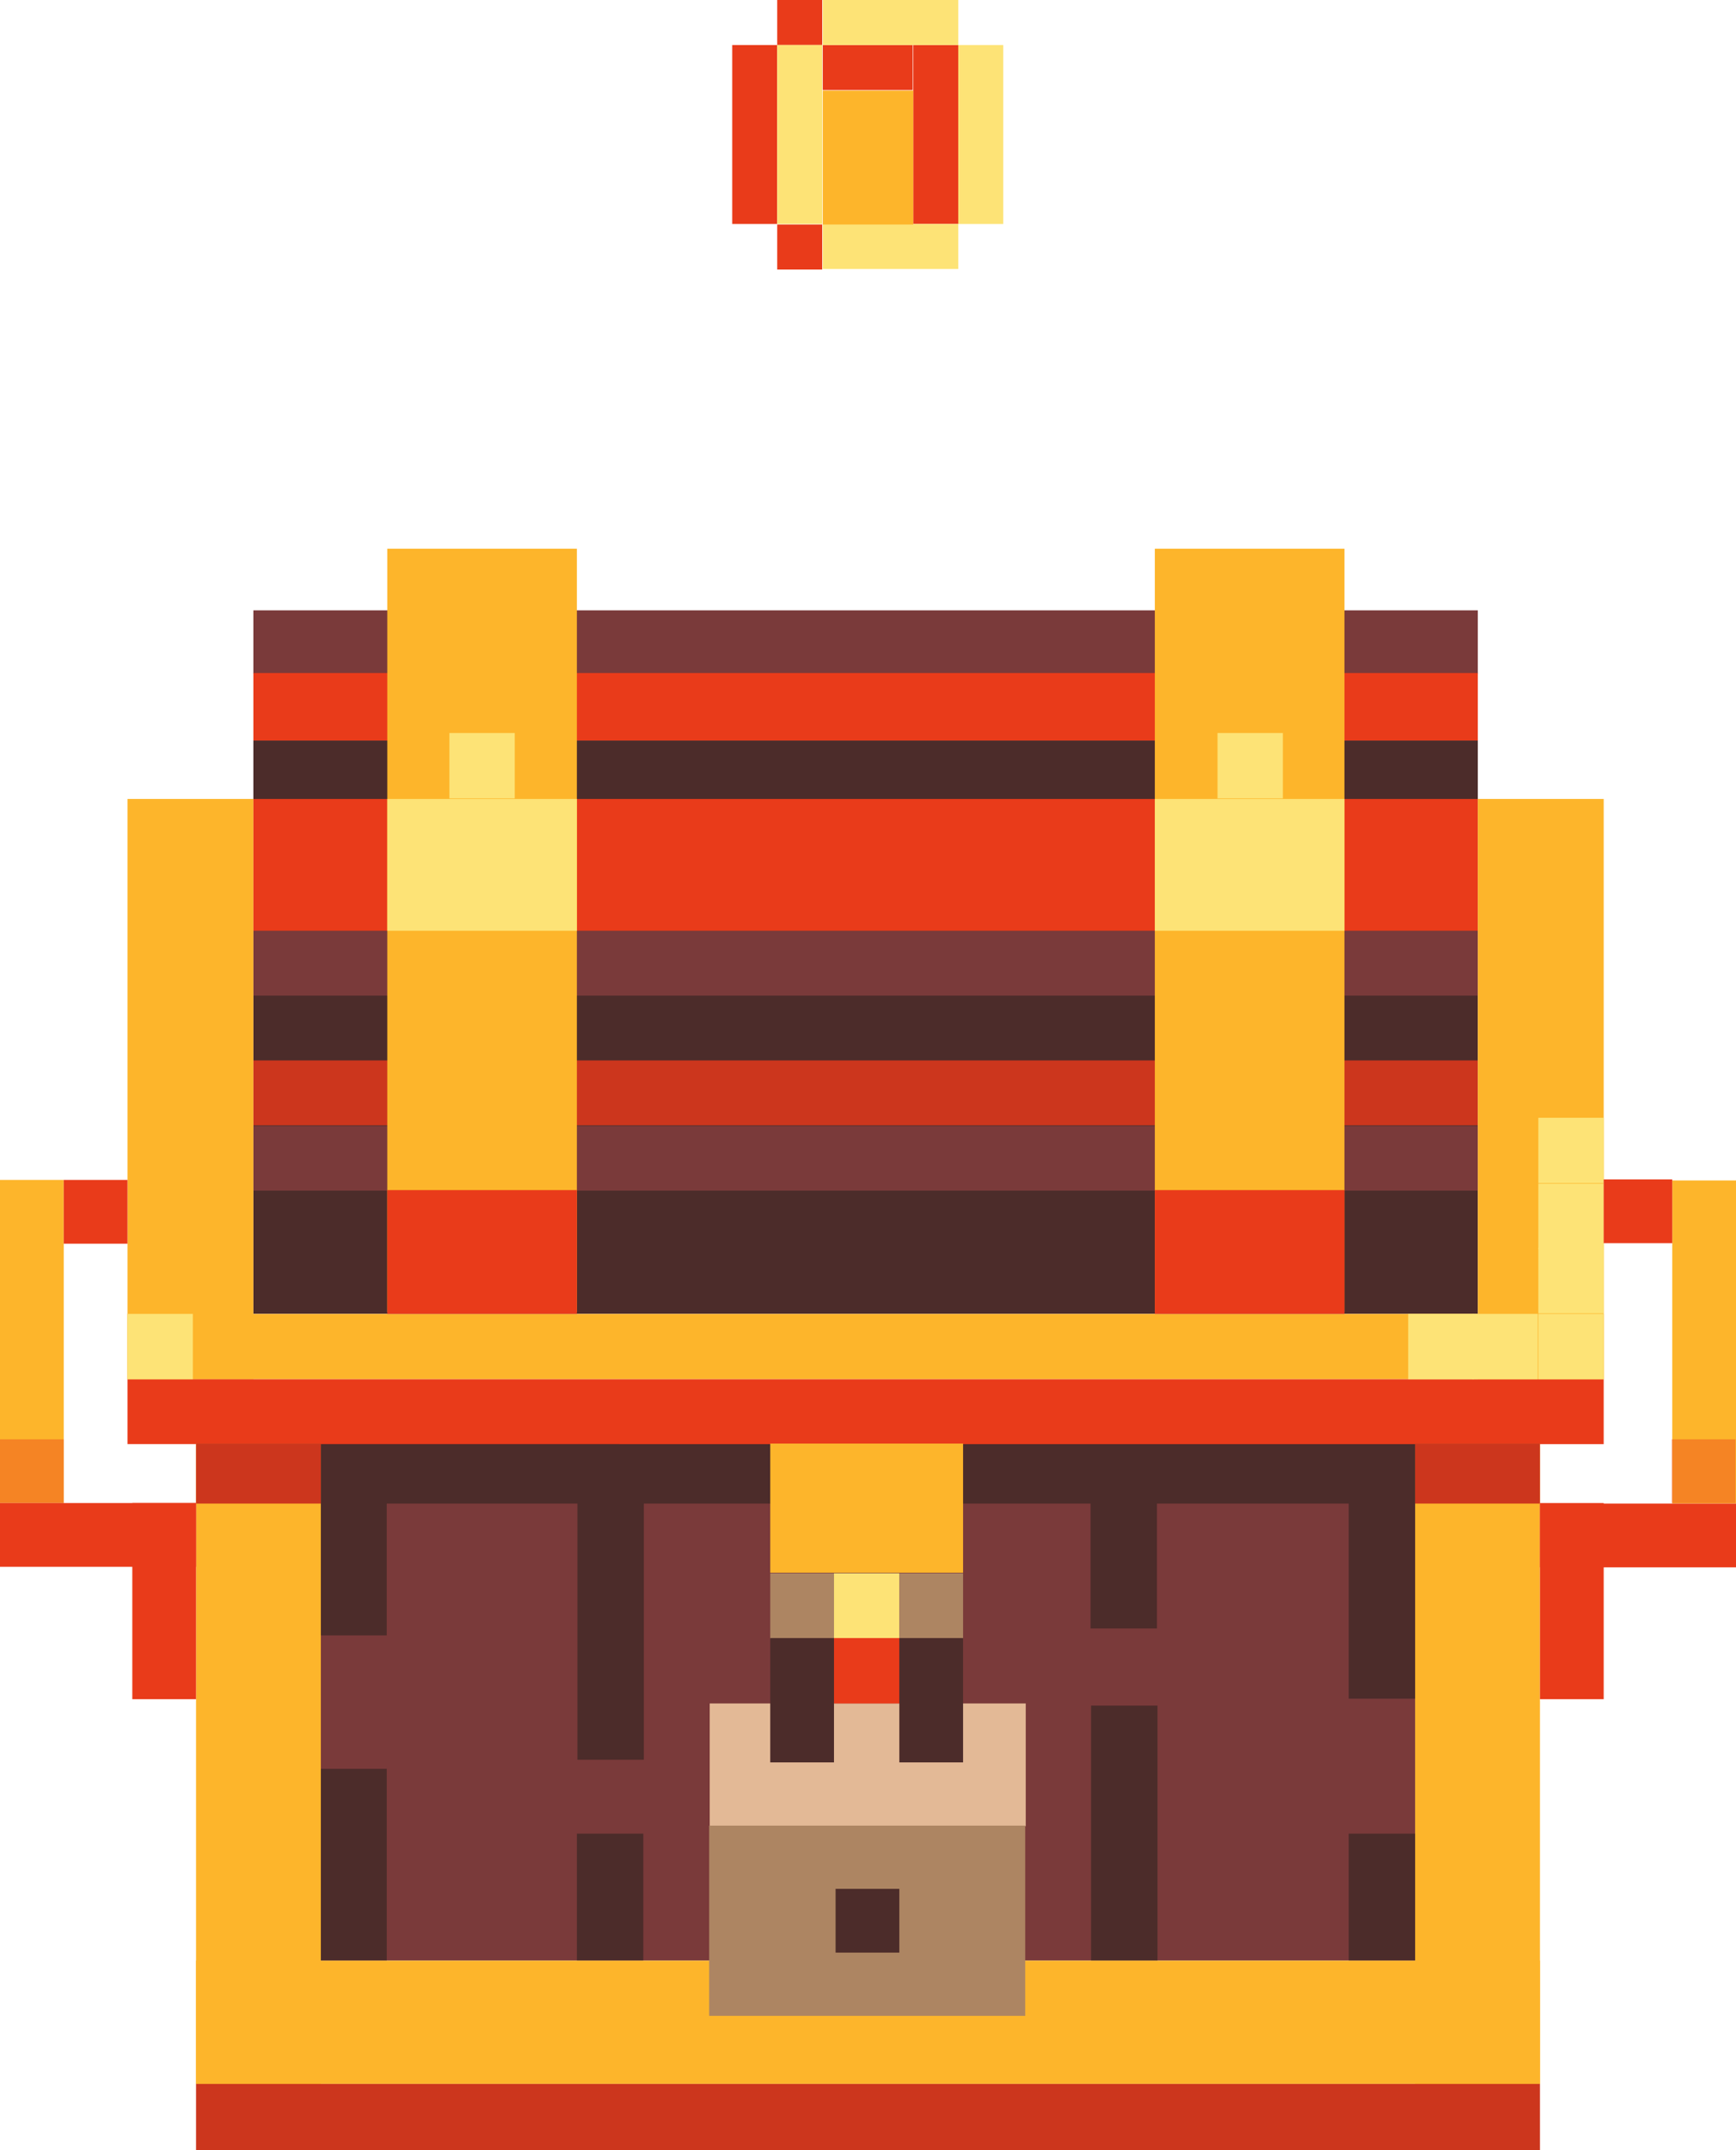 <svg xmlns="http://www.w3.org/2000/svg" viewBox="0 0 324.1 401.3">
  <defs>
    <style>
      .d,.e{fill:#e93b1a}.g{fill:#fdb52b}.h{fill:#fde376}.i{fill:#cc361d}.j{fill:#ad8562}.k{fill:#7a3a3a}.l{fill:#4c2c2a}.e{opacity:.4}
    </style>
  </defs>
  <g id="b">
    <g id="c">
      <path d="M47.3 138.2h228.6v107H47.3z" class="l"/>
      <path d="M47.3 173.7h228.6v12.1H47.3z" class="k"/>
      <path d="M23.8 245.2h275.6v12.2H23.8z" class="g"/>
      <path d="M59.8 269.4h204.4v96.5H59.8z" class="k"/>
      <path d="M59.8 269.4h12.4v35.8H59.8z" class="l"/>
      <path d="M156.4 172.8h11.2v204.4h-11.2z" class="l" transform="rotate(-90 162 275)"/>
      <path d="M59.8 330.1h12.4v35.8H59.8zM107.7 342.2h12.4v23.7h-12.4zM251.8 342.2h12.4v23.7h-12.4zM203.6 269.4H216v34.5h-12.4zM107.8 269.4h12.4v59h-12.4zM203.7 318.3h12.4v47.6h-12.4zM251.8 269.4h12.4V317h-12.4z" class="l"/>
      <path d="M47.3 113.9h228.6v11.8H47.3z" class="k"/>
      <path d="M47.3 125.6h228.6v12.6H47.3z" class="d"/>
      <path d="M47.3 210.1h228.6v12.1H47.3z" class="k"/>
      <path d="M47.3 197.9h228.6V210H47.3z" class="i"/>
      <path d="M47.3 149.1h228.6v24.6H47.3z" class="d"/>
      <path d="M23.8 149.1h23.5v108.3H23.8zM275.9 149.1h23.5v108.3h-23.5z" class="g"/>
      <path d="M23.8 257.4h275.6v12.1H23.8z" class="d"/>
      <path d="M72.3 102.4h35.4v142.5H72.3zM215.6 102.4H251v142.5h-35.4zM36.6 269.4h23.3v119.5H36.6zM264.2 269.4h23.3v119.5h-23.3z" class="g"/>
      <path d="M36.6 365.9h250.9v23H36.6z" class="g"/>
      <path d="M36.6 388.9h250.9v12.4H36.6zM36.6 269.4h23.3v11.2H36.6zM264.2 269.4h23.3v11.2h-23.3z" class="i"/>
      <path d="M155.7 293.6h12.2v12.2h-12.2zM227.3 136.8h12.2V149h-12.2zM83.9 136.8h12.2V149H83.9zM23.8 245.2H36v12.2H23.8z" class="h"/>
      <path d="M287.2 245.2h12.2v12.2h-12.2z" class="h" transform="rotate(-180 293.3 251.3)"/>
      <path d="M275.1 245.2h12.2v12.2h-12.2z" class="h" transform="rotate(-180 281.1 251.3)"/>
      <path d="M262.9 245.2h12.2v12.2h-12.2z" class="h" transform="rotate(-180 269 251.3)"/>
      <path d="M287.2 233.1h12.2v12.2h-12.2z" class="h" transform="rotate(-180 293.3 239.1)"/>
      <path d="M287.2 220.9h12.2v12.2h-12.2z" class="h" transform="rotate(-180 293.3 227)"/>
      <path d="M287.2 208.8h12.2V221h-12.2z" class="h" transform="rotate(-180 293.3 214.8)"/>
      <path d="M167.9 293.6h11.9v12.2h-11.9zM143.8 293.6h11.9v12.2h-11.9z" class="j"/>
      <path d="M143.8 269.4h36v24.1h-36zM0 220.2h11.9v60.3H0z" class="g"/>
      <path d="M11.9 220.2h11.9v11.9H11.9z" class="d"/>
      <path d="M0 268.6h11.9v11.9H0z" class="e"/>
      <path d="M0 280.5h36.6v11.9H0z" class="d"/>
      <path d="M12.3 292.9h36.6v11.9H12.3z" class="d" transform="rotate(-90 30.6 298.8)"/>
      <path d="M312.1 220.2H324v60.3h-11.9z" class="g" transform="rotate(-180 318.1 250.4)"/>
      <path d="M312.1 268.6H324v11.9h-11.9z" class="e"/>
      <path d="M299.4 220.2h12.8v11.9h-12.8z" class="d" transform="rotate(-180 305.8 226.1)"/>
      <path d="M287.5 280.5h36.6v11.9h-36.6z" class="d" transform="rotate(-180 305.8 286.5)"/>
      <path d="M275.1 292.9h36.6v11.9h-36.6z" class="d" transform="rotate(-90 293.4 298.8)"/>
      <path d="M72.3 222.1h35.4v23.1H72.3zM215.6 222.1H251v23.1h-35.4z" class="d"/>
      <path fill="#e3b996" d="M132.5 317.9h59v22.9h-59z"/>
      <path d="M72.3 149.1h35.4v24.6H72.3zM215.6 149.1H251v24.6h-35.4z" class="h"/>
      <path d="M132.4 340.7h59v35.5h-59z" class="j"/>
      <path d="M156 352.5h11.9v11.9H156z" class="l"/>
      <path d="M155.7 305.7h12.2v12.2h-12.2z" class="d"/>
      <path d="M143.8 305.7h11.9v23.2h-11.9zM167.9 305.7h11.9v23.2h-11.9z" class="l"/>
      <g>
        <path d="M145.1 0h8.4v8.4h-8.4zM145.1 41.9h8.4v8.4h-8.4zM136.7 8.4h8.4v33.4h-8.4zM153.6 8.4h8.4v8.4h-8.4zM162 8.4h8.4v8.4H162zM170.5 8.4h8.4v33.4h-8.4z" class="d"/>
        <path d="M178.9 8.4h8.4v33.4h-8.4zM145.1 8.4h8.4v33.4h-8.4z" class="h"/>
        <path d="M162 33.4h8.4v25.3H162z" class="h" transform="rotate(-90 166.2 46)"/>
        <path d="M162-8.4h8.4v25.3H162z" class="h" transform="rotate(-90 166.2 4.2)"/>
        <path d="M153.6 16.9h16.9v25h-16.9z" class="g"/>
      </g>
    </g>
  </g>
</svg>
